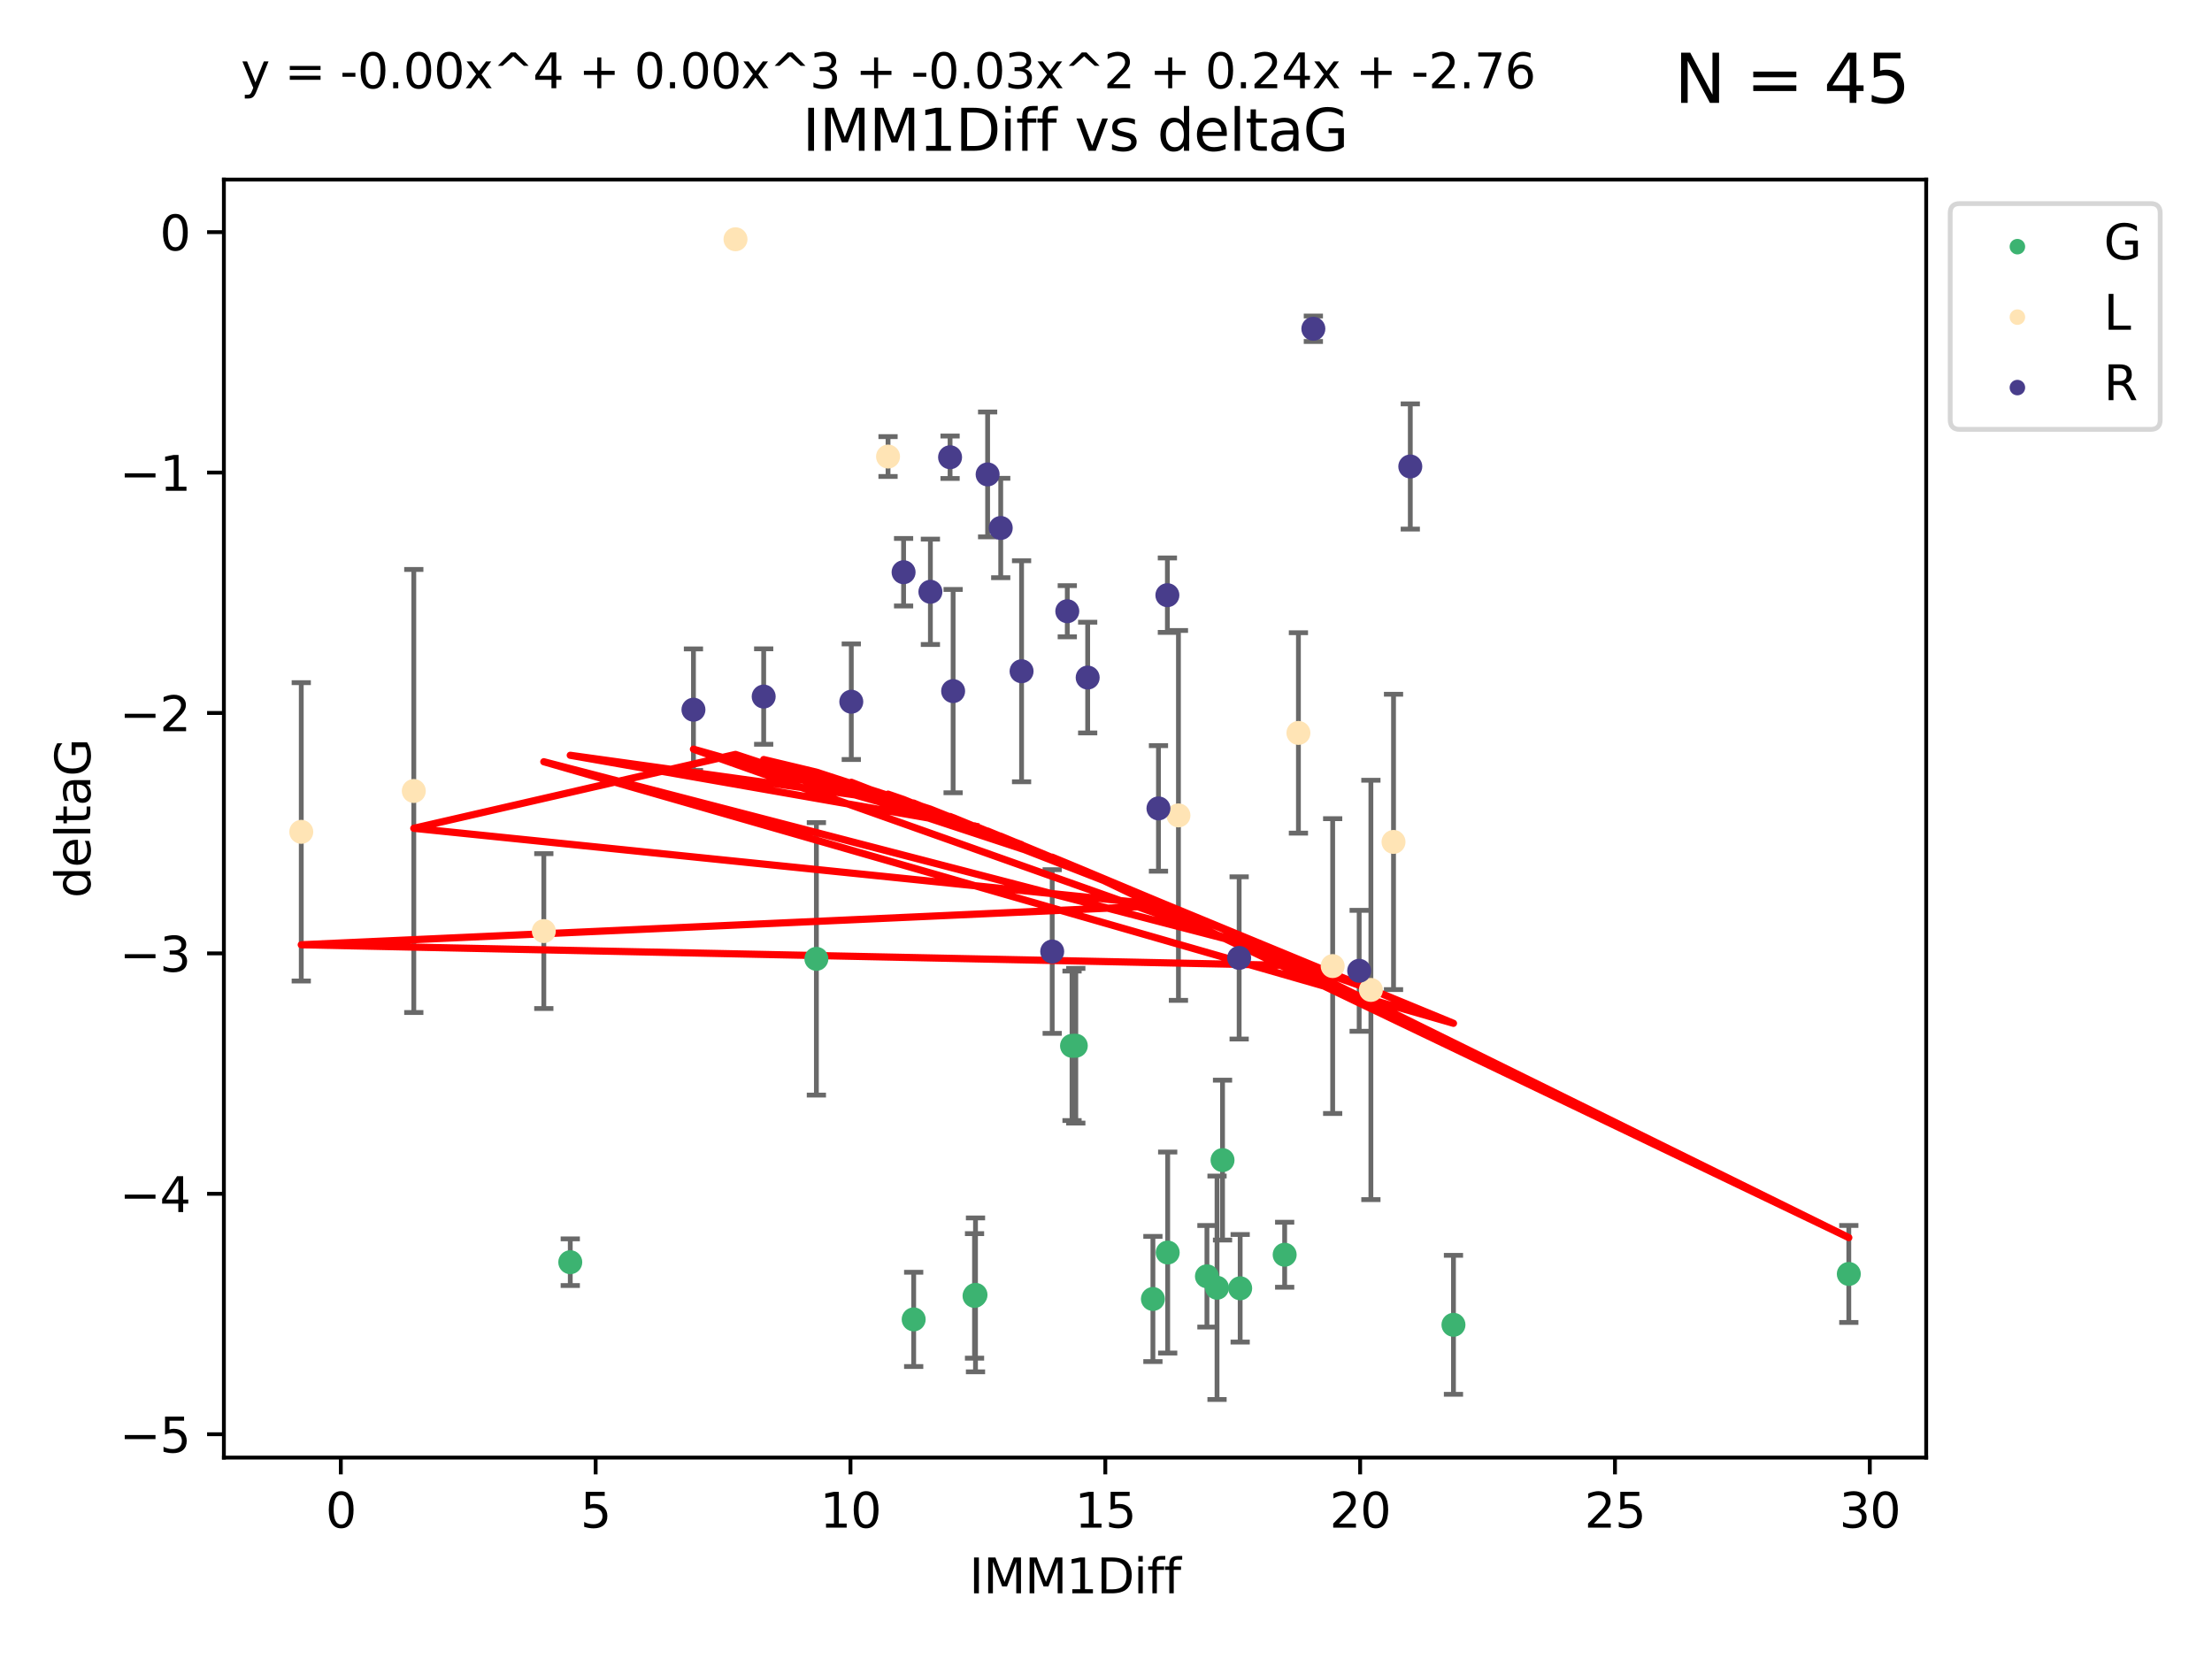 <?xml version="1.0" encoding="utf-8" standalone="no"?>
<!DOCTYPE svg PUBLIC "-//W3C//DTD SVG 1.1//EN"
  "http://www.w3.org/Graphics/SVG/1.1/DTD/svg11.dtd">
<svg xmlns:xlink="http://www.w3.org/1999/xlink" width="460.8pt" height="345.6pt" viewBox="0 0 460.8 345.6" xmlns="http://www.w3.org/2000/svg" version="1.1">
 <defs>
  <style type="text/css">*{stroke-linejoin: round; stroke-linecap: butt}</style>
 </defs>
 <g id="figure_1">
  <g id="patch_1">
   <path d="M 0 345.6 
L 460.8 345.6 
L 460.8 0 
L 0 0 
z
" style="fill: #ffffff"/>
  </g>
  <g id="axes_1">
   <g id="patch_2">
    <path d="M 46.64 303.64 
L 401.26 303.64 
L 401.26 37.411 
L 46.64 37.411 
z
" style="fill: #ffffff"/>
   </g>
   <g id="PathCollection_1">
    <defs>
     <path id="mbbf351b798" d="M 0 1.118 
C 0.297 1.118 0.581 1 0.791 0.791 
C 1 0.581 1.118 0.297 1.118 0 
C 1.118 -0.297 1 -0.581 0.791 -0.791 
C 0.581 -1 0.297 -1.118 0 -1.118 
C -0.297 -1.118 -0.581 -1 -0.791 -0.791 
C -1 -0.581 -1.118 -0.297 -1.118 0 
C -1.118 0.297 -1 0.581 -0.791 0.791 
C -0.581 1 -0.297 1.118 0 1.118 
z
" style="stroke: #3cb371"/>
    </defs>
    <g clip-path="url(#p769c887d7a)">
     <use xlink:href="#mbbf351b798" x="203.215" y="269.743" style="fill: #3cb371; stroke: #3cb371"/>
     <use xlink:href="#mbbf351b798" x="118.797" y="262.941" style="fill: #3cb371; stroke: #3cb371"/>
     <use xlink:href="#mbbf351b798" x="190.336" y="274.852" style="fill: #3cb371; stroke: #3cb371"/>
     <use xlink:href="#mbbf351b798" x="267.619" y="261.384" style="fill: #3cb371; stroke: #3cb371"/>
     <use xlink:href="#mbbf351b798" x="302.783" y="275.981" style="fill: #3cb371; stroke: #3cb371"/>
     <use xlink:href="#mbbf351b798" x="203.013" y="269.962" style="fill: #3cb371; stroke: #3cb371"/>
     <use xlink:href="#mbbf351b798" x="251.427" y="265.873" style="fill: #3cb371; stroke: #3cb371"/>
     <use xlink:href="#mbbf351b798" x="224.109" y="217.844" style="fill: #3cb371; stroke: #3cb371"/>
     <use xlink:href="#mbbf351b798" x="258.35" y="268.374" style="fill: #3cb371; stroke: #3cb371"/>
     <use xlink:href="#mbbf351b798" x="253.53" y="268.264" style="fill: #3cb371; stroke: #3cb371"/>
     <use xlink:href="#mbbf351b798" x="385.141" y="265.388" style="fill: #3cb371; stroke: #3cb371"/>
     <use xlink:href="#mbbf351b798" x="223.324" y="217.864" style="fill: #3cb371; stroke: #3cb371"/>
     <use xlink:href="#mbbf351b798" x="243.252" y="260.925" style="fill: #3cb371; stroke: #3cb371"/>
     <use xlink:href="#mbbf351b798" x="254.676" y="241.67" style="fill: #3cb371; stroke: #3cb371"/>
     <use xlink:href="#mbbf351b798" x="240.173" y="270.601" style="fill: #3cb371; stroke: #3cb371"/>
     <use xlink:href="#mbbf351b798" x="170.068" y="199.747" style="fill: #3cb371; stroke: #3cb371"/>
    </g>
   </g>
   <g id="PathCollection_2">
    <defs>
     <path id="m7d0b3168a5" d="M 0 1.118 
C 0.297 1.118 0.581 1 0.791 0.791 
C 1 0.581 1.118 0.297 1.118 0 
C 1.118 -0.297 1 -0.581 0.791 -0.791 
C 0.581 -1 0.297 -1.118 0 -1.118 
C -0.297 -1.118 -0.581 -1 -0.791 -0.791 
C -1 -0.581 -1.118 -0.297 -1.118 0 
C -1.118 0.297 -1 0.581 -0.791 0.791 
C -0.581 1 -0.297 1.118 0 1.118 
z
" style="stroke: #ffe4b5"/>
    </defs>
    <g clip-path="url(#p769c887d7a)">
     <use xlink:href="#m7d0b3168a5" x="113.287" y="193.963" style="fill: #ffe4b5; stroke: #ffe4b5"/>
     <use xlink:href="#m7d0b3168a5" x="153.218" y="49.844" style="fill: #ffe4b5; stroke: #ffe4b5"/>
     <use xlink:href="#m7d0b3168a5" x="86.202" y="164.777" style="fill: #ffe4b5; stroke: #ffe4b5"/>
     <use xlink:href="#m7d0b3168a5" x="62.759" y="173.285" style="fill: #ffe4b5; stroke: #ffe4b5"/>
     <use xlink:href="#m7d0b3168a5" x="290.297" y="175.387" style="fill: #ffe4b5; stroke: #ffe4b5"/>
     <use xlink:href="#m7d0b3168a5" x="277.62" y="201.253" style="fill: #ffe4b5; stroke: #ffe4b5"/>
     <use xlink:href="#m7d0b3168a5" x="285.583" y="206.221" style="fill: #ffe4b5; stroke: #ffe4b5"/>
     <use xlink:href="#m7d0b3168a5" x="184.995" y="95.108" style="fill: #ffe4b5; stroke: #ffe4b5"/>
     <use xlink:href="#m7d0b3168a5" x="245.492" y="169.864" style="fill: #ffe4b5; stroke: #ffe4b5"/>
     <use xlink:href="#m7d0b3168a5" x="270.485" y="152.682" style="fill: #ffe4b5; stroke: #ffe4b5"/>
    </g>
   </g>
   <g id="PathCollection_3">
    <defs>
     <path id="m0acb32f242" d="M 0 1.118 
C 0.297 1.118 0.581 1 0.791 0.791 
C 1 0.581 1.118 0.297 1.118 0 
C 1.118 -0.297 1 -0.581 0.791 -0.791 
C 0.581 -1 0.297 -1.118 0 -1.118 
C -0.297 -1.118 -0.581 -1 -0.791 -0.791 
C -1 -0.581 -1.118 -0.297 -1.118 0 
C -1.118 0.297 -1 0.581 -0.791 0.791 
C -0.581 1 -0.297 1.118 0 1.118 
z
" style="stroke: #483d8b"/>
    </defs>
    <g clip-path="url(#p769c887d7a)">
     <use xlink:href="#m0acb32f242" x="273.596" y="68.484" style="fill: #483d8b; stroke: #483d8b"/>
     <use xlink:href="#m0acb32f242" x="205.741" y="98.829" style="fill: #483d8b; stroke: #483d8b"/>
     <use xlink:href="#m0acb32f242" x="144.459" y="147.842" style="fill: #483d8b; stroke: #483d8b"/>
     <use xlink:href="#m0acb32f242" x="208.47" y="109.988" style="fill: #483d8b; stroke: #483d8b"/>
     <use xlink:href="#m0acb32f242" x="258.138" y="199.552" style="fill: #483d8b; stroke: #483d8b"/>
     <use xlink:href="#m0acb32f242" x="188.234" y="119.203" style="fill: #483d8b; stroke: #483d8b"/>
     <use xlink:href="#m0acb32f242" x="212.813" y="139.834" style="fill: #483d8b; stroke: #483d8b"/>
     <use xlink:href="#m0acb32f242" x="159.089" y="145.105" style="fill: #483d8b; stroke: #483d8b"/>
     <use xlink:href="#m0acb32f242" x="193.818" y="123.281" style="fill: #483d8b; stroke: #483d8b"/>
     <use xlink:href="#m0acb32f242" x="226.583" y="141.152" style="fill: #483d8b; stroke: #483d8b"/>
     <use xlink:href="#m0acb32f242" x="219.193" y="198.218" style="fill: #483d8b; stroke: #483d8b"/>
     <use xlink:href="#m0acb32f242" x="222.336" y="127.33" style="fill: #483d8b; stroke: #483d8b"/>
     <use xlink:href="#m0acb32f242" x="243.188" y="123.986" style="fill: #483d8b; stroke: #483d8b"/>
     <use xlink:href="#m0acb32f242" x="177.34" y="146.181" style="fill: #483d8b; stroke: #483d8b"/>
     <use xlink:href="#m0acb32f242" x="241.33" y="168.407" style="fill: #483d8b; stroke: #483d8b"/>
     <use xlink:href="#m0acb32f242" x="293.79" y="97.176" style="fill: #483d8b; stroke: #483d8b"/>
     <use xlink:href="#m0acb32f242" x="197.917" y="95.253" style="fill: #483d8b; stroke: #483d8b"/>
     <use xlink:href="#m0acb32f242" x="198.554" y="143.969" style="fill: #483d8b; stroke: #483d8b"/>
     <use xlink:href="#m0acb32f242" x="283.141" y="202.235" style="fill: #483d8b; stroke: #483d8b"/>
    </g>
   </g>
   <g id="matplotlib.axis_1">
    <g id="xtick_1">
     <g id="line2d_1">
      <defs>
       <path id="mb8e0144e1b" d="M 0 0 
L 0 3.5 
" style="stroke: #000000; stroke-width: 0.8"/>
      </defs>
      <g>
       <use xlink:href="#mb8e0144e1b" x="70.998" y="303.64" style="stroke: #000000; stroke-width: 0.8"/>
      </g>
     </g>
     <g id="text_1">
      <!-- 0 -->
      <g transform="translate(67.817 318.238)scale(0.1 -0.1)">
       <defs>
        <path id="DejaVuSans-30" d="M 2034 4250 
Q 1547 4250 1301 3770 
Q 1056 3291 1056 2328 
Q 1056 1369 1301 889 
Q 1547 409 2034 409 
Q 2525 409 2770 889 
Q 3016 1369 3016 2328 
Q 3016 3291 2770 3770 
Q 2525 4250 2034 4250 
z
M 2034 4750 
Q 2819 4750 3233 4129 
Q 3647 3509 3647 2328 
Q 3647 1150 3233 529 
Q 2819 -91 2034 -91 
Q 1250 -91 836 529 
Q 422 1150 422 2328 
Q 422 3509 836 4129 
Q 1250 4750 2034 4750 
z
" transform="scale(0.016)"/>
       </defs>
       <use xlink:href="#DejaVuSans-30"/>
      </g>
     </g>
    </g>
    <g id="xtick_2">
     <g id="line2d_2">
      <g>
       <use xlink:href="#mb8e0144e1b" x="124.084" y="303.64" style="stroke: #000000; stroke-width: 0.8"/>
      </g>
     </g>
     <g id="text_2">
      <!-- 5 -->
      <g transform="translate(120.903 318.238)scale(0.1 -0.1)">
       <defs>
        <path id="DejaVuSans-35" d="M 691 4666 
L 3169 4666 
L 3169 4134 
L 1269 4134 
L 1269 2991 
Q 1406 3038 1543 3061 
Q 1681 3084 1819 3084 
Q 2600 3084 3056 2656 
Q 3513 2228 3513 1497 
Q 3513 744 3044 326 
Q 2575 -91 1722 -91 
Q 1428 -91 1123 -41 
Q 819 9 494 109 
L 494 744 
Q 775 591 1075 516 
Q 1375 441 1709 441 
Q 2250 441 2565 725 
Q 2881 1009 2881 1497 
Q 2881 1984 2565 2268 
Q 2250 2553 1709 2553 
Q 1456 2553 1204 2497 
Q 953 2441 691 2322 
L 691 4666 
z
" transform="scale(0.016)"/>
       </defs>
       <use xlink:href="#DejaVuSans-35"/>
      </g>
     </g>
    </g>
    <g id="xtick_3">
     <g id="line2d_3">
      <g>
       <use xlink:href="#mb8e0144e1b" x="177.17" y="303.64" style="stroke: #000000; stroke-width: 0.8"/>
      </g>
     </g>
     <g id="text_3">
      <!-- 10 -->
      <g transform="translate(170.808 318.238)scale(0.1 -0.1)">
       <defs>
        <path id="DejaVuSans-31" d="M 794 531 
L 1825 531 
L 1825 4091 
L 703 3866 
L 703 4441 
L 1819 4666 
L 2450 4666 
L 2450 531 
L 3481 531 
L 3481 0 
L 794 0 
L 794 531 
z
" transform="scale(0.016)"/>
       </defs>
       <use xlink:href="#DejaVuSans-31"/>
       <use xlink:href="#DejaVuSans-30" x="63.623"/>
      </g>
     </g>
    </g>
    <g id="xtick_4">
     <g id="line2d_4">
      <g>
       <use xlink:href="#mb8e0144e1b" x="230.257" y="303.64" style="stroke: #000000; stroke-width: 0.8"/>
      </g>
     </g>
     <g id="text_4">
      <!-- 15 -->
      <g transform="translate(223.894 318.238)scale(0.1 -0.1)">
       <use xlink:href="#DejaVuSans-31"/>
       <use xlink:href="#DejaVuSans-35" x="63.623"/>
      </g>
     </g>
    </g>
    <g id="xtick_5">
     <g id="line2d_5">
      <g>
       <use xlink:href="#mb8e0144e1b" x="283.343" y="303.64" style="stroke: #000000; stroke-width: 0.8"/>
      </g>
     </g>
     <g id="text_5">
      <!-- 20 -->
      <g transform="translate(276.98 318.238)scale(0.1 -0.1)">
       <defs>
        <path id="DejaVuSans-32" d="M 1228 531 
L 3431 531 
L 3431 0 
L 469 0 
L 469 531 
Q 828 903 1448 1529 
Q 2069 2156 2228 2338 
Q 2531 2678 2651 2914 
Q 2772 3150 2772 3378 
Q 2772 3750 2511 3984 
Q 2250 4219 1831 4219 
Q 1534 4219 1204 4116 
Q 875 4013 500 3803 
L 500 4441 
Q 881 4594 1212 4672 
Q 1544 4750 1819 4750 
Q 2544 4750 2975 4387 
Q 3406 4025 3406 3419 
Q 3406 3131 3298 2873 
Q 3191 2616 2906 2266 
Q 2828 2175 2409 1742 
Q 1991 1309 1228 531 
z
" transform="scale(0.016)"/>
       </defs>
       <use xlink:href="#DejaVuSans-32"/>
       <use xlink:href="#DejaVuSans-30" x="63.623"/>
      </g>
     </g>
    </g>
    <g id="xtick_6">
     <g id="line2d_6">
      <g>
       <use xlink:href="#mb8e0144e1b" x="336.429" y="303.64" style="stroke: #000000; stroke-width: 0.8"/>
      </g>
     </g>
     <g id="text_6">
      <!-- 25 -->
      <g transform="translate(330.067 318.238)scale(0.1 -0.1)">
       <use xlink:href="#DejaVuSans-32"/>
       <use xlink:href="#DejaVuSans-35" x="63.623"/>
      </g>
     </g>
    </g>
    <g id="xtick_7">
     <g id="line2d_7">
      <g>
       <use xlink:href="#mb8e0144e1b" x="389.515" y="303.64" style="stroke: #000000; stroke-width: 0.8"/>
      </g>
     </g>
     <g id="text_7">
      <!-- 30 -->
      <g transform="translate(383.153 318.238)scale(0.1 -0.1)">
       <defs>
        <path id="DejaVuSans-33" d="M 2597 2516 
Q 3050 2419 3304 2112 
Q 3559 1806 3559 1356 
Q 3559 666 3084 287 
Q 2609 -91 1734 -91 
Q 1441 -91 1130 -33 
Q 819 25 488 141 
L 488 750 
Q 750 597 1062 519 
Q 1375 441 1716 441 
Q 2309 441 2620 675 
Q 2931 909 2931 1356 
Q 2931 1769 2642 2001 
Q 2353 2234 1838 2234 
L 1294 2234 
L 1294 2753 
L 1863 2753 
Q 2328 2753 2575 2939 
Q 2822 3125 2822 3475 
Q 2822 3834 2567 4026 
Q 2313 4219 1838 4219 
Q 1578 4219 1281 4162 
Q 984 4106 628 3988 
L 628 4550 
Q 988 4650 1302 4700 
Q 1616 4750 1894 4750 
Q 2613 4750 3031 4423 
Q 3450 4097 3450 3541 
Q 3450 3153 3228 2886 
Q 3006 2619 2597 2516 
z
" transform="scale(0.016)"/>
       </defs>
       <use xlink:href="#DejaVuSans-33"/>
       <use xlink:href="#DejaVuSans-30" x="63.623"/>
      </g>
     </g>
    </g>
    <g id="text_8">
     <!-- IMM1Diff -->
     <g transform="translate(201.906 331.917)scale(0.1 -0.1)">
      <defs>
       <path id="DejaVuSans-49" d="M 628 4666 
L 1259 4666 
L 1259 0 
L 628 0 
L 628 4666 
z
" transform="scale(0.016)"/>
       <path id="DejaVuSans-4d" d="M 628 4666 
L 1569 4666 
L 2759 1491 
L 3956 4666 
L 4897 4666 
L 4897 0 
L 4281 0 
L 4281 4097 
L 3078 897 
L 2444 897 
L 1241 4097 
L 1241 0 
L 628 0 
L 628 4666 
z
" transform="scale(0.016)"/>
       <path id="DejaVuSans-44" d="M 1259 4147 
L 1259 519 
L 2022 519 
Q 2988 519 3436 956 
Q 3884 1394 3884 2338 
Q 3884 3275 3436 3711 
Q 2988 4147 2022 4147 
L 1259 4147 
z
M 628 4666 
L 1925 4666 
Q 3281 4666 3915 4102 
Q 4550 3538 4550 2338 
Q 4550 1131 3912 565 
Q 3275 0 1925 0 
L 628 0 
L 628 4666 
z
" transform="scale(0.016)"/>
       <path id="DejaVuSans-69" d="M 603 3500 
L 1178 3500 
L 1178 0 
L 603 0 
L 603 3500 
z
M 603 4863 
L 1178 4863 
L 1178 4134 
L 603 4134 
L 603 4863 
z
" transform="scale(0.016)"/>
       <path id="DejaVuSans-66" d="M 2375 4863 
L 2375 4384 
L 1825 4384 
Q 1516 4384 1395 4259 
Q 1275 4134 1275 3809 
L 1275 3500 
L 2222 3500 
L 2222 3053 
L 1275 3053 
L 1275 0 
L 697 0 
L 697 3053 
L 147 3053 
L 147 3500 
L 697 3500 
L 697 3744 
Q 697 4328 969 4595 
Q 1241 4863 1831 4863 
L 2375 4863 
z
" transform="scale(0.016)"/>
      </defs>
      <use xlink:href="#DejaVuSans-49"/>
      <use xlink:href="#DejaVuSans-4d" x="29.492"/>
      <use xlink:href="#DejaVuSans-4d" x="115.771"/>
      <use xlink:href="#DejaVuSans-31" x="202.051"/>
      <use xlink:href="#DejaVuSans-44" x="265.674"/>
      <use xlink:href="#DejaVuSans-69" x="342.676"/>
      <use xlink:href="#DejaVuSans-66" x="370.459"/>
      <use xlink:href="#DejaVuSans-66" x="405.664"/>
     </g>
    </g>
   </g>
   <g id="matplotlib.axis_2">
    <g id="ytick_1">
     <g id="line2d_8">
      <defs>
       <path id="m84f34543d7" d="M 0 0 
L -3.5 0 
" style="stroke: #000000; stroke-width: 0.8"/>
      </defs>
      <g>
       <use xlink:href="#m84f34543d7" x="46.64" y="298.777" style="stroke: #000000; stroke-width: 0.8"/>
      </g>
     </g>
     <g id="text_9">
      <!-- −5 -->
      <g transform="translate(24.898 302.577)scale(0.1 -0.1)">
       <defs>
        <path id="DejaVuSans-2212" d="M 678 2272 
L 4684 2272 
L 4684 1741 
L 678 1741 
L 678 2272 
z
" transform="scale(0.016)"/>
       </defs>
       <use xlink:href="#DejaVuSans-2212"/>
       <use xlink:href="#DejaVuSans-35" x="83.789"/>
      </g>
     </g>
    </g>
    <g id="ytick_2">
     <g id="line2d_9">
      <g>
       <use xlink:href="#m84f34543d7" x="46.64" y="248.693" style="stroke: #000000; stroke-width: 0.8"/>
      </g>
     </g>
     <g id="text_10">
      <!-- −4 -->
      <g transform="translate(24.898 252.493)scale(0.1 -0.1)">
       <defs>
        <path id="DejaVuSans-34" d="M 2419 4116 
L 825 1625 
L 2419 1625 
L 2419 4116 
z
M 2253 4666 
L 3047 4666 
L 3047 1625 
L 3713 1625 
L 3713 1100 
L 3047 1100 
L 3047 0 
L 2419 0 
L 2419 1100 
L 313 1100 
L 313 1709 
L 2253 4666 
z
" transform="scale(0.016)"/>
       </defs>
       <use xlink:href="#DejaVuSans-2212"/>
       <use xlink:href="#DejaVuSans-34" x="83.789"/>
      </g>
     </g>
    </g>
    <g id="ytick_3">
     <g id="line2d_10">
      <g>
       <use xlink:href="#m84f34543d7" x="46.64" y="198.609" style="stroke: #000000; stroke-width: 0.8"/>
      </g>
     </g>
     <g id="text_11">
      <!-- −3 -->
      <g transform="translate(24.898 202.409)scale(0.1 -0.1)">
       <use xlink:href="#DejaVuSans-2212"/>
       <use xlink:href="#DejaVuSans-33" x="83.789"/>
      </g>
     </g>
    </g>
    <g id="ytick_4">
     <g id="line2d_11">
      <g>
       <use xlink:href="#m84f34543d7" x="46.64" y="148.525" style="stroke: #000000; stroke-width: 0.8"/>
      </g>
     </g>
     <g id="text_12">
      <!-- −2 -->
      <g transform="translate(24.898 152.325)scale(0.1 -0.1)">
       <use xlink:href="#DejaVuSans-2212"/>
       <use xlink:href="#DejaVuSans-32" x="83.789"/>
      </g>
     </g>
    </g>
    <g id="ytick_5">
     <g id="line2d_12">
      <g>
       <use xlink:href="#m84f34543d7" x="46.64" y="98.441" style="stroke: #000000; stroke-width: 0.8"/>
      </g>
     </g>
     <g id="text_13">
      <!-- −1 -->
      <g transform="translate(24.898 102.241)scale(0.1 -0.1)">
       <use xlink:href="#DejaVuSans-2212"/>
       <use xlink:href="#DejaVuSans-31" x="83.789"/>
      </g>
     </g>
    </g>
    <g id="ytick_6">
     <g id="line2d_13">
      <g>
       <use xlink:href="#m84f34543d7" x="46.64" y="48.357" style="stroke: #000000; stroke-width: 0.8"/>
      </g>
     </g>
     <g id="text_14">
      <!-- 0 -->
      <g transform="translate(33.278 52.157)scale(0.1 -0.1)">
       <use xlink:href="#DejaVuSans-30"/>
      </g>
     </g>
    </g>
    <g id="text_15">
     <!-- deltaG -->
     <g transform="translate(18.818 187.064)rotate(-90)scale(0.1 -0.1)">
      <defs>
       <path id="DejaVuSans-64" d="M 2906 2969 
L 2906 4863 
L 3481 4863 
L 3481 0 
L 2906 0 
L 2906 525 
Q 2725 213 2448 61 
Q 2172 -91 1784 -91 
Q 1150 -91 751 415 
Q 353 922 353 1747 
Q 353 2572 751 3078 
Q 1150 3584 1784 3584 
Q 2172 3584 2448 3432 
Q 2725 3281 2906 2969 
z
M 947 1747 
Q 947 1113 1208 752 
Q 1469 391 1925 391 
Q 2381 391 2643 752 
Q 2906 1113 2906 1747 
Q 2906 2381 2643 2742 
Q 2381 3103 1925 3103 
Q 1469 3103 1208 2742 
Q 947 2381 947 1747 
z
" transform="scale(0.016)"/>
       <path id="DejaVuSans-65" d="M 3597 1894 
L 3597 1613 
L 953 1613 
Q 991 1019 1311 708 
Q 1631 397 2203 397 
Q 2534 397 2845 478 
Q 3156 559 3463 722 
L 3463 178 
Q 3153 47 2828 -22 
Q 2503 -91 2169 -91 
Q 1331 -91 842 396 
Q 353 884 353 1716 
Q 353 2575 817 3079 
Q 1281 3584 2069 3584 
Q 2775 3584 3186 3129 
Q 3597 2675 3597 1894 
z
M 3022 2063 
Q 3016 2534 2758 2815 
Q 2500 3097 2075 3097 
Q 1594 3097 1305 2825 
Q 1016 2553 972 2059 
L 3022 2063 
z
" transform="scale(0.016)"/>
       <path id="DejaVuSans-6c" d="M 603 4863 
L 1178 4863 
L 1178 0 
L 603 0 
L 603 4863 
z
" transform="scale(0.016)"/>
       <path id="DejaVuSans-74" d="M 1172 4494 
L 1172 3500 
L 2356 3500 
L 2356 3053 
L 1172 3053 
L 1172 1153 
Q 1172 725 1289 603 
Q 1406 481 1766 481 
L 2356 481 
L 2356 0 
L 1766 0 
Q 1100 0 847 248 
Q 594 497 594 1153 
L 594 3053 
L 172 3053 
L 172 3500 
L 594 3500 
L 594 4494 
L 1172 4494 
z
" transform="scale(0.016)"/>
       <path id="DejaVuSans-61" d="M 2194 1759 
Q 1497 1759 1228 1600 
Q 959 1441 959 1056 
Q 959 750 1161 570 
Q 1363 391 1709 391 
Q 2188 391 2477 730 
Q 2766 1069 2766 1631 
L 2766 1759 
L 2194 1759 
z
M 3341 1997 
L 3341 0 
L 2766 0 
L 2766 531 
Q 2569 213 2275 61 
Q 1981 -91 1556 -91 
Q 1019 -91 701 211 
Q 384 513 384 1019 
Q 384 1609 779 1909 
Q 1175 2209 1959 2209 
L 2766 2209 
L 2766 2266 
Q 2766 2663 2505 2880 
Q 2244 3097 1772 3097 
Q 1472 3097 1187 3025 
Q 903 2953 641 2809 
L 641 3341 
Q 956 3463 1253 3523 
Q 1550 3584 1831 3584 
Q 2591 3584 2966 3190 
Q 3341 2797 3341 1997 
z
" transform="scale(0.016)"/>
       <path id="DejaVuSans-47" d="M 3809 666 
L 3809 1919 
L 2778 1919 
L 2778 2438 
L 4434 2438 
L 4434 434 
Q 4069 175 3628 42 
Q 3188 -91 2688 -91 
Q 1594 -91 976 548 
Q 359 1188 359 2328 
Q 359 3472 976 4111 
Q 1594 4750 2688 4750 
Q 3144 4750 3555 4637 
Q 3966 4525 4313 4306 
L 4313 3634 
Q 3963 3931 3569 4081 
Q 3175 4231 2741 4231 
Q 1884 4231 1454 3753 
Q 1025 3275 1025 2328 
Q 1025 1384 1454 906 
Q 1884 428 2741 428 
Q 3075 428 3337 486 
Q 3600 544 3809 666 
z
" transform="scale(0.016)"/>
      </defs>
      <use xlink:href="#DejaVuSans-64"/>
      <use xlink:href="#DejaVuSans-65" x="63.477"/>
      <use xlink:href="#DejaVuSans-6c" x="125"/>
      <use xlink:href="#DejaVuSans-74" x="152.783"/>
      <use xlink:href="#DejaVuSans-61" x="191.992"/>
      <use xlink:href="#DejaVuSans-47" x="253.271"/>
     </g>
    </g>
   </g>
   <g id="LineCollection_1">
    <path d="M 203.215 285.772 
L 203.215 253.715 
" clip-path="url(#p769c887d7a)" style="fill: none; stroke: #696969"/>
    <path d="M 118.797 267.802 
L 118.797 258.079 
" clip-path="url(#p769c887d7a)" style="fill: none; stroke: #696969"/>
    <path d="M 190.336 284.67 
L 190.336 265.033 
" clip-path="url(#p769c887d7a)" style="fill: none; stroke: #696969"/>
    <path d="M 267.619 268.157 
L 267.619 254.61 
" clip-path="url(#p769c887d7a)" style="fill: none; stroke: #696969"/>
    <path d="M 302.783 290.456 
L 302.783 261.506 
" clip-path="url(#p769c887d7a)" style="fill: none; stroke: #696969"/>
    <path d="M 203.013 282.93 
L 203.013 256.993 
" clip-path="url(#p769c887d7a)" style="fill: none; stroke: #696969"/>
    <path d="M 251.427 276.45 
L 251.427 255.296 
" clip-path="url(#p769c887d7a)" style="fill: none; stroke: #696969"/>
    <path d="M 224.109 233.954 
L 224.109 201.734 
" clip-path="url(#p769c887d7a)" style="fill: none; stroke: #696969"/>
    <path d="M 258.35 279.576 
L 258.35 257.173 
" clip-path="url(#p769c887d7a)" style="fill: none; stroke: #696969"/>
    <path d="M 253.53 291.539 
L 253.53 244.989 
" clip-path="url(#p769c887d7a)" style="fill: none; stroke: #696969"/>
    <path d="M 385.141 275.487 
L 385.141 255.289 
" clip-path="url(#p769c887d7a)" style="fill: none; stroke: #696969"/>
    <path d="M 223.324 233.433 
L 223.324 202.294 
" clip-path="url(#p769c887d7a)" style="fill: none; stroke: #696969"/>
    <path d="M 243.252 281.862 
L 243.252 239.989 
" clip-path="url(#p769c887d7a)" style="fill: none; stroke: #696969"/>
    <path d="M 254.676 258.322 
L 254.676 225.017 
" clip-path="url(#p769c887d7a)" style="fill: none; stroke: #696969"/>
    <path d="M 240.173 283.638 
L 240.173 257.563 
" clip-path="url(#p769c887d7a)" style="fill: none; stroke: #696969"/>
    <path d="M 170.068 228.126 
L 170.068 171.368 
" clip-path="url(#p769c887d7a)" style="fill: none; stroke: #696969"/>
   </g>
   <g id="line2d_14">
    <defs>
     <path id="mb4b1154ae7" d="M 2 0 
L -2 -0 
" style="stroke: #696969"/>
    </defs>
    <g clip-path="url(#p769c887d7a)">
     <use xlink:href="#mb4b1154ae7" x="203.215" y="285.772" style="fill: #696969; stroke: #696969"/>
     <use xlink:href="#mb4b1154ae7" x="118.797" y="267.802" style="fill: #696969; stroke: #696969"/>
     <use xlink:href="#mb4b1154ae7" x="190.336" y="284.67" style="fill: #696969; stroke: #696969"/>
     <use xlink:href="#mb4b1154ae7" x="267.619" y="268.157" style="fill: #696969; stroke: #696969"/>
     <use xlink:href="#mb4b1154ae7" x="302.783" y="290.456" style="fill: #696969; stroke: #696969"/>
     <use xlink:href="#mb4b1154ae7" x="203.013" y="282.93" style="fill: #696969; stroke: #696969"/>
     <use xlink:href="#mb4b1154ae7" x="251.427" y="276.45" style="fill: #696969; stroke: #696969"/>
     <use xlink:href="#mb4b1154ae7" x="224.109" y="233.954" style="fill: #696969; stroke: #696969"/>
     <use xlink:href="#mb4b1154ae7" x="258.35" y="279.576" style="fill: #696969; stroke: #696969"/>
     <use xlink:href="#mb4b1154ae7" x="253.53" y="291.539" style="fill: #696969; stroke: #696969"/>
     <use xlink:href="#mb4b1154ae7" x="385.141" y="275.487" style="fill: #696969; stroke: #696969"/>
     <use xlink:href="#mb4b1154ae7" x="223.324" y="233.433" style="fill: #696969; stroke: #696969"/>
     <use xlink:href="#mb4b1154ae7" x="243.252" y="281.862" style="fill: #696969; stroke: #696969"/>
     <use xlink:href="#mb4b1154ae7" x="254.676" y="258.322" style="fill: #696969; stroke: #696969"/>
     <use xlink:href="#mb4b1154ae7" x="240.173" y="283.638" style="fill: #696969; stroke: #696969"/>
     <use xlink:href="#mb4b1154ae7" x="170.068" y="228.126" style="fill: #696969; stroke: #696969"/>
    </g>
   </g>
   <g id="line2d_15">
    <g clip-path="url(#p769c887d7a)">
     <use xlink:href="#mb4b1154ae7" x="203.215" y="253.715" style="fill: #696969; stroke: #696969"/>
     <use xlink:href="#mb4b1154ae7" x="118.797" y="258.079" style="fill: #696969; stroke: #696969"/>
     <use xlink:href="#mb4b1154ae7" x="190.336" y="265.033" style="fill: #696969; stroke: #696969"/>
     <use xlink:href="#mb4b1154ae7" x="267.619" y="254.61" style="fill: #696969; stroke: #696969"/>
     <use xlink:href="#mb4b1154ae7" x="302.783" y="261.506" style="fill: #696969; stroke: #696969"/>
     <use xlink:href="#mb4b1154ae7" x="203.013" y="256.993" style="fill: #696969; stroke: #696969"/>
     <use xlink:href="#mb4b1154ae7" x="251.427" y="255.296" style="fill: #696969; stroke: #696969"/>
     <use xlink:href="#mb4b1154ae7" x="224.109" y="201.734" style="fill: #696969; stroke: #696969"/>
     <use xlink:href="#mb4b1154ae7" x="258.35" y="257.173" style="fill: #696969; stroke: #696969"/>
     <use xlink:href="#mb4b1154ae7" x="253.53" y="244.989" style="fill: #696969; stroke: #696969"/>
     <use xlink:href="#mb4b1154ae7" x="385.141" y="255.289" style="fill: #696969; stroke: #696969"/>
     <use xlink:href="#mb4b1154ae7" x="223.324" y="202.294" style="fill: #696969; stroke: #696969"/>
     <use xlink:href="#mb4b1154ae7" x="243.252" y="239.989" style="fill: #696969; stroke: #696969"/>
     <use xlink:href="#mb4b1154ae7" x="254.676" y="225.017" style="fill: #696969; stroke: #696969"/>
     <use xlink:href="#mb4b1154ae7" x="240.173" y="257.563" style="fill: #696969; stroke: #696969"/>
     <use xlink:href="#mb4b1154ae7" x="170.068" y="171.368" style="fill: #696969; stroke: #696969"/>
    </g>
   </g>
   <g id="LineCollection_2">
    <path d="M 113.287 210.096 
L 113.287 177.831 
" clip-path="url(#p769c887d7a)" style="fill: none; stroke: #696969"/>
    <path d="M 153.218 50.175 
L 153.218 49.513 
" clip-path="url(#p769c887d7a)" style="fill: none; stroke: #696969"/>
    <path d="M 86.202 210.924 
L 86.202 118.63 
" clip-path="url(#p769c887d7a)" style="fill: none; stroke: #696969"/>
    <path d="M 62.759 204.36 
L 62.759 142.21 
" clip-path="url(#p769c887d7a)" style="fill: none; stroke: #696969"/>
    <path d="M 290.297 206.148 
L 290.297 144.627 
" clip-path="url(#p769c887d7a)" style="fill: none; stroke: #696969"/>
    <path d="M 277.62 231.96 
L 277.62 170.546 
" clip-path="url(#p769c887d7a)" style="fill: none; stroke: #696969"/>
    <path d="M 285.583 249.9 
L 285.583 162.541 
" clip-path="url(#p769c887d7a)" style="fill: none; stroke: #696969"/>
    <path d="M 184.995 99.26 
L 184.995 90.955 
" clip-path="url(#p769c887d7a)" style="fill: none; stroke: #696969"/>
    <path d="M 245.492 208.391 
L 245.492 131.337 
" clip-path="url(#p769c887d7a)" style="fill: none; stroke: #696969"/>
    <path d="M 270.485 173.555 
L 270.485 131.809 
" clip-path="url(#p769c887d7a)" style="fill: none; stroke: #696969"/>
   </g>
   <g id="line2d_16">
    <g clip-path="url(#p769c887d7a)">
     <use xlink:href="#mb4b1154ae7" x="113.287" y="210.096" style="fill: #696969; stroke: #696969"/>
     <use xlink:href="#mb4b1154ae7" x="153.218" y="50.175" style="fill: #696969; stroke: #696969"/>
     <use xlink:href="#mb4b1154ae7" x="86.202" y="210.924" style="fill: #696969; stroke: #696969"/>
     <use xlink:href="#mb4b1154ae7" x="62.759" y="204.36" style="fill: #696969; stroke: #696969"/>
     <use xlink:href="#mb4b1154ae7" x="290.297" y="206.148" style="fill: #696969; stroke: #696969"/>
     <use xlink:href="#mb4b1154ae7" x="277.62" y="231.96" style="fill: #696969; stroke: #696969"/>
     <use xlink:href="#mb4b1154ae7" x="285.583" y="249.9" style="fill: #696969; stroke: #696969"/>
     <use xlink:href="#mb4b1154ae7" x="184.995" y="99.26" style="fill: #696969; stroke: #696969"/>
     <use xlink:href="#mb4b1154ae7" x="245.492" y="208.391" style="fill: #696969; stroke: #696969"/>
     <use xlink:href="#mb4b1154ae7" x="270.485" y="173.555" style="fill: #696969; stroke: #696969"/>
    </g>
   </g>
   <g id="line2d_17">
    <g clip-path="url(#p769c887d7a)">
     <use xlink:href="#mb4b1154ae7" x="113.287" y="177.831" style="fill: #696969; stroke: #696969"/>
     <use xlink:href="#mb4b1154ae7" x="153.218" y="49.513" style="fill: #696969; stroke: #696969"/>
     <use xlink:href="#mb4b1154ae7" x="86.202" y="118.63" style="fill: #696969; stroke: #696969"/>
     <use xlink:href="#mb4b1154ae7" x="62.759" y="142.21" style="fill: #696969; stroke: #696969"/>
     <use xlink:href="#mb4b1154ae7" x="290.297" y="144.627" style="fill: #696969; stroke: #696969"/>
     <use xlink:href="#mb4b1154ae7" x="277.62" y="170.546" style="fill: #696969; stroke: #696969"/>
     <use xlink:href="#mb4b1154ae7" x="285.583" y="162.541" style="fill: #696969; stroke: #696969"/>
     <use xlink:href="#mb4b1154ae7" x="184.995" y="90.955" style="fill: #696969; stroke: #696969"/>
     <use xlink:href="#mb4b1154ae7" x="245.492" y="131.337" style="fill: #696969; stroke: #696969"/>
     <use xlink:href="#mb4b1154ae7" x="270.485" y="131.809" style="fill: #696969; stroke: #696969"/>
    </g>
   </g>
   <g id="LineCollection_3">
    <path d="M 273.596 71.135 
L 273.596 65.833 
" clip-path="url(#p769c887d7a)" style="fill: none; stroke: #696969"/>
    <path d="M 205.741 111.836 
L 205.741 85.823 
" clip-path="url(#p769c887d7a)" style="fill: none; stroke: #696969"/>
    <path d="M 144.459 160.505 
L 144.459 135.179 
" clip-path="url(#p769c887d7a)" style="fill: none; stroke: #696969"/>
    <path d="M 208.47 120.339 
L 208.47 99.637 
" clip-path="url(#p769c887d7a)" style="fill: none; stroke: #696969"/>
    <path d="M 258.138 216.446 
L 258.138 182.658 
" clip-path="url(#p769c887d7a)" style="fill: none; stroke: #696969"/>
    <path d="M 188.234 126.233 
L 188.234 112.174 
" clip-path="url(#p769c887d7a)" style="fill: none; stroke: #696969"/>
    <path d="M 212.813 162.856 
L 212.813 116.813 
" clip-path="url(#p769c887d7a)" style="fill: none; stroke: #696969"/>
    <path d="M 159.089 155.047 
L 159.089 135.162 
" clip-path="url(#p769c887d7a)" style="fill: none; stroke: #696969"/>
    <path d="M 193.818 134.257 
L 193.818 112.306 
" clip-path="url(#p769c887d7a)" style="fill: none; stroke: #696969"/>
    <path d="M 226.583 152.682 
L 226.583 129.621 
" clip-path="url(#p769c887d7a)" style="fill: none; stroke: #696969"/>
    <path d="M 219.193 215.267 
L 219.193 181.17 
" clip-path="url(#p769c887d7a)" style="fill: none; stroke: #696969"/>
    <path d="M 222.336 132.661 
L 222.336 121.999 
" clip-path="url(#p769c887d7a)" style="fill: none; stroke: #696969"/>
    <path d="M 243.188 131.738 
L 243.188 116.234 
" clip-path="url(#p769c887d7a)" style="fill: none; stroke: #696969"/>
    <path d="M 177.34 158.222 
L 177.34 134.139 
" clip-path="url(#p769c887d7a)" style="fill: none; stroke: #696969"/>
    <path d="M 241.33 181.481 
L 241.33 155.333 
" clip-path="url(#p769c887d7a)" style="fill: none; stroke: #696969"/>
    <path d="M 293.79 110.215 
L 293.79 84.136 
" clip-path="url(#p769c887d7a)" style="fill: none; stroke: #696969"/>
    <path d="M 197.917 99.675 
L 197.917 90.831 
" clip-path="url(#p769c887d7a)" style="fill: none; stroke: #696969"/>
    <path d="M 198.554 165.144 
L 198.554 122.794 
" clip-path="url(#p769c887d7a)" style="fill: none; stroke: #696969"/>
    <path d="M 283.141 214.83 
L 283.141 189.64 
" clip-path="url(#p769c887d7a)" style="fill: none; stroke: #696969"/>
   </g>
   <g id="line2d_18">
    <g clip-path="url(#p769c887d7a)">
     <use xlink:href="#mb4b1154ae7" x="273.596" y="71.135" style="fill: #696969; stroke: #696969"/>
     <use xlink:href="#mb4b1154ae7" x="205.741" y="111.836" style="fill: #696969; stroke: #696969"/>
     <use xlink:href="#mb4b1154ae7" x="144.459" y="160.505" style="fill: #696969; stroke: #696969"/>
     <use xlink:href="#mb4b1154ae7" x="208.47" y="120.339" style="fill: #696969; stroke: #696969"/>
     <use xlink:href="#mb4b1154ae7" x="258.138" y="216.446" style="fill: #696969; stroke: #696969"/>
     <use xlink:href="#mb4b1154ae7" x="188.234" y="126.233" style="fill: #696969; stroke: #696969"/>
     <use xlink:href="#mb4b1154ae7" x="212.813" y="162.856" style="fill: #696969; stroke: #696969"/>
     <use xlink:href="#mb4b1154ae7" x="159.089" y="155.047" style="fill: #696969; stroke: #696969"/>
     <use xlink:href="#mb4b1154ae7" x="193.818" y="134.257" style="fill: #696969; stroke: #696969"/>
     <use xlink:href="#mb4b1154ae7" x="226.583" y="152.682" style="fill: #696969; stroke: #696969"/>
     <use xlink:href="#mb4b1154ae7" x="219.193" y="215.267" style="fill: #696969; stroke: #696969"/>
     <use xlink:href="#mb4b1154ae7" x="222.336" y="132.661" style="fill: #696969; stroke: #696969"/>
     <use xlink:href="#mb4b1154ae7" x="243.188" y="131.738" style="fill: #696969; stroke: #696969"/>
     <use xlink:href="#mb4b1154ae7" x="177.34" y="158.222" style="fill: #696969; stroke: #696969"/>
     <use xlink:href="#mb4b1154ae7" x="241.33" y="181.481" style="fill: #696969; stroke: #696969"/>
     <use xlink:href="#mb4b1154ae7" x="293.79" y="110.215" style="fill: #696969; stroke: #696969"/>
     <use xlink:href="#mb4b1154ae7" x="197.917" y="99.675" style="fill: #696969; stroke: #696969"/>
     <use xlink:href="#mb4b1154ae7" x="198.554" y="165.144" style="fill: #696969; stroke: #696969"/>
     <use xlink:href="#mb4b1154ae7" x="283.141" y="214.83" style="fill: #696969; stroke: #696969"/>
    </g>
   </g>
   <g id="line2d_19">
    <g clip-path="url(#p769c887d7a)">
     <use xlink:href="#mb4b1154ae7" x="273.596" y="65.833" style="fill: #696969; stroke: #696969"/>
     <use xlink:href="#mb4b1154ae7" x="205.741" y="85.823" style="fill: #696969; stroke: #696969"/>
     <use xlink:href="#mb4b1154ae7" x="144.459" y="135.179" style="fill: #696969; stroke: #696969"/>
     <use xlink:href="#mb4b1154ae7" x="208.47" y="99.637" style="fill: #696969; stroke: #696969"/>
     <use xlink:href="#mb4b1154ae7" x="258.138" y="182.658" style="fill: #696969; stroke: #696969"/>
     <use xlink:href="#mb4b1154ae7" x="188.234" y="112.174" style="fill: #696969; stroke: #696969"/>
     <use xlink:href="#mb4b1154ae7" x="212.813" y="116.813" style="fill: #696969; stroke: #696969"/>
     <use xlink:href="#mb4b1154ae7" x="159.089" y="135.162" style="fill: #696969; stroke: #696969"/>
     <use xlink:href="#mb4b1154ae7" x="193.818" y="112.306" style="fill: #696969; stroke: #696969"/>
     <use xlink:href="#mb4b1154ae7" x="226.583" y="129.621" style="fill: #696969; stroke: #696969"/>
     <use xlink:href="#mb4b1154ae7" x="219.193" y="181.17" style="fill: #696969; stroke: #696969"/>
     <use xlink:href="#mb4b1154ae7" x="222.336" y="121.999" style="fill: #696969; stroke: #696969"/>
     <use xlink:href="#mb4b1154ae7" x="243.188" y="116.234" style="fill: #696969; stroke: #696969"/>
     <use xlink:href="#mb4b1154ae7" x="177.34" y="134.139" style="fill: #696969; stroke: #696969"/>
     <use xlink:href="#mb4b1154ae7" x="241.33" y="155.333" style="fill: #696969; stroke: #696969"/>
     <use xlink:href="#mb4b1154ae7" x="293.79" y="84.136" style="fill: #696969; stroke: #696969"/>
     <use xlink:href="#mb4b1154ae7" x="197.917" y="90.831" style="fill: #696969; stroke: #696969"/>
     <use xlink:href="#mb4b1154ae7" x="198.554" y="122.794" style="fill: #696969; stroke: #696969"/>
     <use xlink:href="#mb4b1154ae7" x="283.141" y="189.64" style="fill: #696969; stroke: #696969"/>
    </g>
   </g>
   <g id="line2d_20">
    <path d="M 203.215 172.122 
L 118.797 157.34 
L 190.336 167.293 
L 267.619 198.764 
L 113.287 158.686 
L 302.783 213.174 
L 203.013 172.043 
L 251.427 192.045 
L 224.109 180.596 
L 258.35 194.93 
L 253.53 192.923 
L 385.141 257.816 
L 223.324 180.269 
L 153.218 157.156 
L 86.202 172.549 
L 243.252 188.62 
L 62.759 196.814 
L 273.596 201.221 
L 254.676 193.401 
L 290.297 208.045 
L 240.173 187.327 
L 205.741 173.114 
L 277.62 202.869 
L 285.583 206.121 
L 144.459 156.066 
L 208.47 174.197 
L 258.138 194.842 
L 188.234 166.549 
L 184.995 165.433 
L 212.813 175.946 
L 159.089 158.227 
L 170.068 160.847 
L 193.818 168.556 
L 226.583 181.627 
L 219.193 178.559 
L 222.336 179.859 
L 245.492 189.56 
L 243.188 188.594 
L 177.34 162.955 
L 241.33 187.813 
L 293.79 209.474 
L 197.917 170.085 
L 270.485 199.944 
L 198.554 170.326 
L 283.141 205.124 
" clip-path="url(#p769c887d7a)" style="fill: none; stroke: #ff0000; stroke-width: 1.5; stroke-linecap: square"/>
   </g>
   <g id="line2d_21">
    <defs>
     <path id="m3a507dbb22" d="M 0 2 
C 0.53 2 1.039 1.789 1.414 1.414 
C 1.789 1.039 2 0.53 2 0 
C 2 -0.53 1.789 -1.039 1.414 -1.414 
C 1.039 -1.789 0.53 -2 0 -2 
C -0.53 -2 -1.039 -1.789 -1.414 -1.414 
C -1.789 -1.039 -2 -0.53 -2 0 
C -2 0.53 -1.789 1.039 -1.414 1.414 
C -1.039 1.789 -0.53 2 0 2 
z
" style="stroke: #3cb371"/>
    </defs>
    <g clip-path="url(#p769c887d7a)">
     <use xlink:href="#m3a507dbb22" x="203.215" y="269.743" style="fill: #3cb371; stroke: #3cb371"/>
     <use xlink:href="#m3a507dbb22" x="118.797" y="262.941" style="fill: #3cb371; stroke: #3cb371"/>
     <use xlink:href="#m3a507dbb22" x="190.336" y="274.852" style="fill: #3cb371; stroke: #3cb371"/>
     <use xlink:href="#m3a507dbb22" x="267.619" y="261.384" style="fill: #3cb371; stroke: #3cb371"/>
     <use xlink:href="#m3a507dbb22" x="302.783" y="275.981" style="fill: #3cb371; stroke: #3cb371"/>
     <use xlink:href="#m3a507dbb22" x="203.013" y="269.962" style="fill: #3cb371; stroke: #3cb371"/>
     <use xlink:href="#m3a507dbb22" x="251.427" y="265.873" style="fill: #3cb371; stroke: #3cb371"/>
     <use xlink:href="#m3a507dbb22" x="224.109" y="217.844" style="fill: #3cb371; stroke: #3cb371"/>
     <use xlink:href="#m3a507dbb22" x="258.35" y="268.374" style="fill: #3cb371; stroke: #3cb371"/>
     <use xlink:href="#m3a507dbb22" x="253.53" y="268.264" style="fill: #3cb371; stroke: #3cb371"/>
     <use xlink:href="#m3a507dbb22" x="385.141" y="265.388" style="fill: #3cb371; stroke: #3cb371"/>
     <use xlink:href="#m3a507dbb22" x="223.324" y="217.864" style="fill: #3cb371; stroke: #3cb371"/>
     <use xlink:href="#m3a507dbb22" x="243.252" y="260.925" style="fill: #3cb371; stroke: #3cb371"/>
     <use xlink:href="#m3a507dbb22" x="254.676" y="241.67" style="fill: #3cb371; stroke: #3cb371"/>
     <use xlink:href="#m3a507dbb22" x="240.173" y="270.601" style="fill: #3cb371; stroke: #3cb371"/>
     <use xlink:href="#m3a507dbb22" x="170.068" y="199.747" style="fill: #3cb371; stroke: #3cb371"/>
    </g>
   </g>
   <g id="line2d_22">
    <defs>
     <path id="m5d70a0381f" d="M 0 2 
C 0.53 2 1.039 1.789 1.414 1.414 
C 1.789 1.039 2 0.53 2 0 
C 2 -0.53 1.789 -1.039 1.414 -1.414 
C 1.039 -1.789 0.53 -2 0 -2 
C -0.53 -2 -1.039 -1.789 -1.414 -1.414 
C -1.789 -1.039 -2 -0.53 -2 0 
C -2 0.53 -1.789 1.039 -1.414 1.414 
C -1.039 1.789 -0.53 2 0 2 
z
" style="stroke: #ffe4b5"/>
    </defs>
    <g clip-path="url(#p769c887d7a)">
     <use xlink:href="#m5d70a0381f" x="113.287" y="193.963" style="fill: #ffe4b5; stroke: #ffe4b5"/>
     <use xlink:href="#m5d70a0381f" x="153.218" y="49.844" style="fill: #ffe4b5; stroke: #ffe4b5"/>
     <use xlink:href="#m5d70a0381f" x="86.202" y="164.777" style="fill: #ffe4b5; stroke: #ffe4b5"/>
     <use xlink:href="#m5d70a0381f" x="62.759" y="173.285" style="fill: #ffe4b5; stroke: #ffe4b5"/>
     <use xlink:href="#m5d70a0381f" x="290.297" y="175.387" style="fill: #ffe4b5; stroke: #ffe4b5"/>
     <use xlink:href="#m5d70a0381f" x="277.62" y="201.253" style="fill: #ffe4b5; stroke: #ffe4b5"/>
     <use xlink:href="#m5d70a0381f" x="285.583" y="206.221" style="fill: #ffe4b5; stroke: #ffe4b5"/>
     <use xlink:href="#m5d70a0381f" x="184.995" y="95.108" style="fill: #ffe4b5; stroke: #ffe4b5"/>
     <use xlink:href="#m5d70a0381f" x="245.492" y="169.864" style="fill: #ffe4b5; stroke: #ffe4b5"/>
     <use xlink:href="#m5d70a0381f" x="270.485" y="152.682" style="fill: #ffe4b5; stroke: #ffe4b5"/>
    </g>
   </g>
   <g id="line2d_23">
    <defs>
     <path id="mbcfaff9947" d="M 0 2 
C 0.53 2 1.039 1.789 1.414 1.414 
C 1.789 1.039 2 0.53 2 0 
C 2 -0.53 1.789 -1.039 1.414 -1.414 
C 1.039 -1.789 0.53 -2 0 -2 
C -0.53 -2 -1.039 -1.789 -1.414 -1.414 
C -1.789 -1.039 -2 -0.53 -2 0 
C -2 0.53 -1.789 1.039 -1.414 1.414 
C -1.039 1.789 -0.53 2 0 2 
z
" style="stroke: #483d8b"/>
    </defs>
    <g clip-path="url(#p769c887d7a)">
     <use xlink:href="#mbcfaff9947" x="273.596" y="68.484" style="fill: #483d8b; stroke: #483d8b"/>
     <use xlink:href="#mbcfaff9947" x="205.741" y="98.829" style="fill: #483d8b; stroke: #483d8b"/>
     <use xlink:href="#mbcfaff9947" x="144.459" y="147.842" style="fill: #483d8b; stroke: #483d8b"/>
     <use xlink:href="#mbcfaff9947" x="208.47" y="109.988" style="fill: #483d8b; stroke: #483d8b"/>
     <use xlink:href="#mbcfaff9947" x="258.138" y="199.552" style="fill: #483d8b; stroke: #483d8b"/>
     <use xlink:href="#mbcfaff9947" x="188.234" y="119.203" style="fill: #483d8b; stroke: #483d8b"/>
     <use xlink:href="#mbcfaff9947" x="212.813" y="139.834" style="fill: #483d8b; stroke: #483d8b"/>
     <use xlink:href="#mbcfaff9947" x="159.089" y="145.105" style="fill: #483d8b; stroke: #483d8b"/>
     <use xlink:href="#mbcfaff9947" x="193.818" y="123.281" style="fill: #483d8b; stroke: #483d8b"/>
     <use xlink:href="#mbcfaff9947" x="226.583" y="141.152" style="fill: #483d8b; stroke: #483d8b"/>
     <use xlink:href="#mbcfaff9947" x="219.193" y="198.218" style="fill: #483d8b; stroke: #483d8b"/>
     <use xlink:href="#mbcfaff9947" x="222.336" y="127.33" style="fill: #483d8b; stroke: #483d8b"/>
     <use xlink:href="#mbcfaff9947" x="243.188" y="123.986" style="fill: #483d8b; stroke: #483d8b"/>
     <use xlink:href="#mbcfaff9947" x="177.34" y="146.181" style="fill: #483d8b; stroke: #483d8b"/>
     <use xlink:href="#mbcfaff9947" x="241.33" y="168.407" style="fill: #483d8b; stroke: #483d8b"/>
     <use xlink:href="#mbcfaff9947" x="293.79" y="97.176" style="fill: #483d8b; stroke: #483d8b"/>
     <use xlink:href="#mbcfaff9947" x="197.917" y="95.253" style="fill: #483d8b; stroke: #483d8b"/>
     <use xlink:href="#mbcfaff9947" x="198.554" y="143.969" style="fill: #483d8b; stroke: #483d8b"/>
     <use xlink:href="#mbcfaff9947" x="283.141" y="202.235" style="fill: #483d8b; stroke: #483d8b"/>
    </g>
   </g>
   <g id="patch_3">
    <path d="M 46.64 303.64 
L 46.64 37.411 
" style="fill: none; stroke: #000000; stroke-width: 0.8; stroke-linejoin: miter; stroke-linecap: square"/>
   </g>
   <g id="patch_4">
    <path d="M 401.26 303.64 
L 401.26 37.411 
" style="fill: none; stroke: #000000; stroke-width: 0.8; stroke-linejoin: miter; stroke-linecap: square"/>
   </g>
   <g id="patch_5">
    <path d="M 46.64 303.64 
L 401.26 303.64 
" style="fill: none; stroke: #000000; stroke-width: 0.8; stroke-linejoin: miter; stroke-linecap: square"/>
   </g>
   <g id="patch_6">
    <path d="M 46.64 37.411 
L 401.26 37.411 
" style="fill: none; stroke: #000000; stroke-width: 0.8; stroke-linejoin: miter; stroke-linecap: square"/>
   </g>
   <g id="text_16">
    <!-- N = 45 -->
    <g transform="translate(348.795 21.426)scale(0.14 -0.14)">
     <defs>
      <path id="DejaVuSans-4e" d="M 628 4666 
L 1478 4666 
L 3547 763 
L 3547 4666 
L 4159 4666 
L 4159 0 
L 3309 0 
L 1241 3903 
L 1241 0 
L 628 0 
L 628 4666 
z
" transform="scale(0.016)"/>
      <path id="DejaVuSans-20" transform="scale(0.016)"/>
      <path id="DejaVuSans-3d" d="M 678 2906 
L 4684 2906 
L 4684 2381 
L 678 2381 
L 678 2906 
z
M 678 1631 
L 4684 1631 
L 4684 1100 
L 678 1100 
L 678 1631 
z
" transform="scale(0.016)"/>
     </defs>
     <use xlink:href="#DejaVuSans-4e"/>
     <use xlink:href="#DejaVuSans-20" x="74.805"/>
     <use xlink:href="#DejaVuSans-3d" x="106.592"/>
     <use xlink:href="#DejaVuSans-20" x="190.381"/>
     <use xlink:href="#DejaVuSans-34" x="222.168"/>
     <use xlink:href="#DejaVuSans-35" x="285.791"/>
    </g>
   </g>
   <g id="text_17">
    <!-- y = -0.00x^4 + 0.00x^3 + -0.03x^2 + 0.24x + -2.76 -->
    <g transform="translate(50.186 18.387)scale(0.1 -0.1)">
     <defs>
      <path id="DejaVuSans-79" d="M 2059 -325 
Q 1816 -950 1584 -1140 
Q 1353 -1331 966 -1331 
L 506 -1331 
L 506 -850 
L 844 -850 
Q 1081 -850 1212 -737 
Q 1344 -625 1503 -206 
L 1606 56 
L 191 3500 
L 800 3500 
L 1894 763 
L 2988 3500 
L 3597 3500 
L 2059 -325 
z
" transform="scale(0.016)"/>
      <path id="DejaVuSans-2d" d="M 313 2009 
L 1997 2009 
L 1997 1497 
L 313 1497 
L 313 2009 
z
" transform="scale(0.016)"/>
      <path id="DejaVuSans-2e" d="M 684 794 
L 1344 794 
L 1344 0 
L 684 0 
L 684 794 
z
" transform="scale(0.016)"/>
      <path id="DejaVuSans-78" d="M 3513 3500 
L 2247 1797 
L 3578 0 
L 2900 0 
L 1881 1375 
L 863 0 
L 184 0 
L 1544 1831 
L 300 3500 
L 978 3500 
L 1906 2253 
L 2834 3500 
L 3513 3500 
z
" transform="scale(0.016)"/>
      <path id="DejaVuSans-5e" d="M 2988 4666 
L 4684 2925 
L 4056 2925 
L 2681 4159 
L 1306 2925 
L 678 2925 
L 2375 4666 
L 2988 4666 
z
" transform="scale(0.016)"/>
      <path id="DejaVuSans-2b" d="M 2944 4013 
L 2944 2272 
L 4684 2272 
L 4684 1741 
L 2944 1741 
L 2944 0 
L 2419 0 
L 2419 1741 
L 678 1741 
L 678 2272 
L 2419 2272 
L 2419 4013 
L 2944 4013 
z
" transform="scale(0.016)"/>
      <path id="DejaVuSans-37" d="M 525 4666 
L 3525 4666 
L 3525 4397 
L 1831 0 
L 1172 0 
L 2766 4134 
L 525 4134 
L 525 4666 
z
" transform="scale(0.016)"/>
      <path id="DejaVuSans-36" d="M 2113 2584 
Q 1688 2584 1439 2293 
Q 1191 2003 1191 1497 
Q 1191 994 1439 701 
Q 1688 409 2113 409 
Q 2538 409 2786 701 
Q 3034 994 3034 1497 
Q 3034 2003 2786 2293 
Q 2538 2584 2113 2584 
z
M 3366 4563 
L 3366 3988 
Q 3128 4100 2886 4159 
Q 2644 4219 2406 4219 
Q 1781 4219 1451 3797 
Q 1122 3375 1075 2522 
Q 1259 2794 1537 2939 
Q 1816 3084 2150 3084 
Q 2853 3084 3261 2657 
Q 3669 2231 3669 1497 
Q 3669 778 3244 343 
Q 2819 -91 2113 -91 
Q 1303 -91 875 529 
Q 447 1150 447 2328 
Q 447 3434 972 4092 
Q 1497 4750 2381 4750 
Q 2619 4750 2861 4703 
Q 3103 4656 3366 4563 
z
" transform="scale(0.016)"/>
     </defs>
     <use xlink:href="#DejaVuSans-79"/>
     <use xlink:href="#DejaVuSans-20" x="59.18"/>
     <use xlink:href="#DejaVuSans-3d" x="90.967"/>
     <use xlink:href="#DejaVuSans-20" x="174.756"/>
     <use xlink:href="#DejaVuSans-2d" x="206.543"/>
     <use xlink:href="#DejaVuSans-30" x="242.627"/>
     <use xlink:href="#DejaVuSans-2e" x="306.25"/>
     <use xlink:href="#DejaVuSans-30" x="338.037"/>
     <use xlink:href="#DejaVuSans-30" x="401.66"/>
     <use xlink:href="#DejaVuSans-78" x="465.283"/>
     <use xlink:href="#DejaVuSans-5e" x="524.463"/>
     <use xlink:href="#DejaVuSans-34" x="608.252"/>
     <use xlink:href="#DejaVuSans-20" x="671.875"/>
     <use xlink:href="#DejaVuSans-2b" x="703.662"/>
     <use xlink:href="#DejaVuSans-20" x="787.451"/>
     <use xlink:href="#DejaVuSans-30" x="819.238"/>
     <use xlink:href="#DejaVuSans-2e" x="882.861"/>
     <use xlink:href="#DejaVuSans-30" x="914.648"/>
     <use xlink:href="#DejaVuSans-30" x="978.271"/>
     <use xlink:href="#DejaVuSans-78" x="1041.895"/>
     <use xlink:href="#DejaVuSans-5e" x="1101.074"/>
     <use xlink:href="#DejaVuSans-33" x="1184.863"/>
     <use xlink:href="#DejaVuSans-20" x="1248.486"/>
     <use xlink:href="#DejaVuSans-2b" x="1280.273"/>
     <use xlink:href="#DejaVuSans-20" x="1364.062"/>
     <use xlink:href="#DejaVuSans-2d" x="1395.85"/>
     <use xlink:href="#DejaVuSans-30" x="1431.934"/>
     <use xlink:href="#DejaVuSans-2e" x="1495.557"/>
     <use xlink:href="#DejaVuSans-30" x="1527.344"/>
     <use xlink:href="#DejaVuSans-33" x="1590.967"/>
     <use xlink:href="#DejaVuSans-78" x="1654.59"/>
     <use xlink:href="#DejaVuSans-5e" x="1713.77"/>
     <use xlink:href="#DejaVuSans-32" x="1797.559"/>
     <use xlink:href="#DejaVuSans-20" x="1861.182"/>
     <use xlink:href="#DejaVuSans-2b" x="1892.969"/>
     <use xlink:href="#DejaVuSans-20" x="1976.758"/>
     <use xlink:href="#DejaVuSans-30" x="2008.545"/>
     <use xlink:href="#DejaVuSans-2e" x="2072.168"/>
     <use xlink:href="#DejaVuSans-32" x="2103.955"/>
     <use xlink:href="#DejaVuSans-34" x="2167.578"/>
     <use xlink:href="#DejaVuSans-78" x="2231.201"/>
     <use xlink:href="#DejaVuSans-20" x="2290.381"/>
     <use xlink:href="#DejaVuSans-2b" x="2322.168"/>
     <use xlink:href="#DejaVuSans-20" x="2405.957"/>
     <use xlink:href="#DejaVuSans-2d" x="2437.744"/>
     <use xlink:href="#DejaVuSans-32" x="2473.828"/>
     <use xlink:href="#DejaVuSans-2e" x="2537.451"/>
     <use xlink:href="#DejaVuSans-37" x="2569.238"/>
     <use xlink:href="#DejaVuSans-36" x="2632.861"/>
    </g>
   </g>
   <g id="text_18">
    <!-- IMM1Diff vs deltaG -->
    <g transform="translate(167.161 31.411)scale(0.12 -0.12)">
     <defs>
      <path id="DejaVuSans-76" d="M 191 3500 
L 800 3500 
L 1894 563 
L 2988 3500 
L 3597 3500 
L 2284 0 
L 1503 0 
L 191 3500 
z
" transform="scale(0.016)"/>
      <path id="DejaVuSans-73" d="M 2834 3397 
L 2834 2853 
Q 2591 2978 2328 3040 
Q 2066 3103 1784 3103 
Q 1356 3103 1142 2972 
Q 928 2841 928 2578 
Q 928 2378 1081 2264 
Q 1234 2150 1697 2047 
L 1894 2003 
Q 2506 1872 2764 1633 
Q 3022 1394 3022 966 
Q 3022 478 2636 193 
Q 2250 -91 1575 -91 
Q 1294 -91 989 -36 
Q 684 19 347 128 
L 347 722 
Q 666 556 975 473 
Q 1284 391 1588 391 
Q 1994 391 2212 530 
Q 2431 669 2431 922 
Q 2431 1156 2273 1281 
Q 2116 1406 1581 1522 
L 1381 1569 
Q 847 1681 609 1914 
Q 372 2147 372 2553 
Q 372 3047 722 3315 
Q 1072 3584 1716 3584 
Q 2034 3584 2315 3537 
Q 2597 3491 2834 3397 
z
" transform="scale(0.016)"/>
     </defs>
     <use xlink:href="#DejaVuSans-49"/>
     <use xlink:href="#DejaVuSans-4d" x="29.492"/>
     <use xlink:href="#DejaVuSans-4d" x="115.771"/>
     <use xlink:href="#DejaVuSans-31" x="202.051"/>
     <use xlink:href="#DejaVuSans-44" x="265.674"/>
     <use xlink:href="#DejaVuSans-69" x="342.676"/>
     <use xlink:href="#DejaVuSans-66" x="370.459"/>
     <use xlink:href="#DejaVuSans-66" x="405.664"/>
     <use xlink:href="#DejaVuSans-20" x="440.869"/>
     <use xlink:href="#DejaVuSans-76" x="472.656"/>
     <use xlink:href="#DejaVuSans-73" x="531.836"/>
     <use xlink:href="#DejaVuSans-20" x="583.936"/>
     <use xlink:href="#DejaVuSans-64" x="615.723"/>
     <use xlink:href="#DejaVuSans-65" x="679.199"/>
     <use xlink:href="#DejaVuSans-6c" x="740.723"/>
     <use xlink:href="#DejaVuSans-74" x="768.506"/>
     <use xlink:href="#DejaVuSans-61" x="807.715"/>
     <use xlink:href="#DejaVuSans-47" x="868.994"/>
    </g>
   </g>
   <g id="legend_1">
    <g id="patch_7">
     <path d="M 408.26 89.446 
L 448.008 89.446 
Q 450.008 89.446 450.008 87.446 
L 450.008 44.411 
Q 450.008 42.411 448.008 42.411 
L 408.26 42.411 
Q 406.26 42.411 406.26 44.411 
L 406.26 87.446 
Q 406.26 89.446 408.26 89.446 
z
" style="fill: #ffffff; opacity: 0.8; stroke: #cccccc; stroke-linejoin: miter"/>
    </g>
    <g id="PathCollection_4">
     <g>
      <use xlink:href="#mbbf351b798" x="420.26" y="51.385" style="fill: #3cb371; stroke: #3cb371"/>
     </g>
    </g>
    <g id="text_19">
     <!-- G -->
     <g transform="translate(438.26 54.01)scale(0.1 -0.1)">
      <use xlink:href="#DejaVuSans-47"/>
     </g>
    </g>
    <g id="PathCollection_5">
     <g>
      <use xlink:href="#m7d0b3168a5" x="420.26" y="66.063" style="fill: #ffe4b5; stroke: #ffe4b5"/>
     </g>
    </g>
    <g id="text_20">
     <!-- L -->
     <g transform="translate(438.26 68.688)scale(0.1 -0.1)">
      <defs>
       <path id="DejaVuSans-4c" d="M 628 4666 
L 1259 4666 
L 1259 531 
L 3531 531 
L 3531 0 
L 628 0 
L 628 4666 
z
" transform="scale(0.016)"/>
      </defs>
      <use xlink:href="#DejaVuSans-4c"/>
     </g>
    </g>
    <g id="PathCollection_6">
     <g>
      <use xlink:href="#m0acb32f242" x="420.26" y="80.741" style="fill: #483d8b; stroke: #483d8b"/>
     </g>
    </g>
    <g id="text_21">
     <!-- R -->
     <g transform="translate(438.26 83.366)scale(0.1 -0.1)">
      <defs>
       <path id="DejaVuSans-52" d="M 2841 2188 
Q 3044 2119 3236 1894 
Q 3428 1669 3622 1275 
L 4263 0 
L 3584 0 
L 2988 1197 
Q 2756 1666 2539 1819 
Q 2322 1972 1947 1972 
L 1259 1972 
L 1259 0 
L 628 0 
L 628 4666 
L 2053 4666 
Q 2853 4666 3247 4331 
Q 3641 3997 3641 3322 
Q 3641 2881 3436 2590 
Q 3231 2300 2841 2188 
z
M 1259 4147 
L 1259 2491 
L 2053 2491 
Q 2509 2491 2742 2702 
Q 2975 2913 2975 3322 
Q 2975 3731 2742 3939 
Q 2509 4147 2053 4147 
L 1259 4147 
z
" transform="scale(0.016)"/>
      </defs>
      <use xlink:href="#DejaVuSans-52"/>
     </g>
    </g>
   </g>
  </g>
 </g>
 <defs>
  <clipPath id="p769c887d7a">
   <rect x="46.64" y="37.411" width="354.62" height="266.229"/>
  </clipPath>
 </defs>
</svg>
